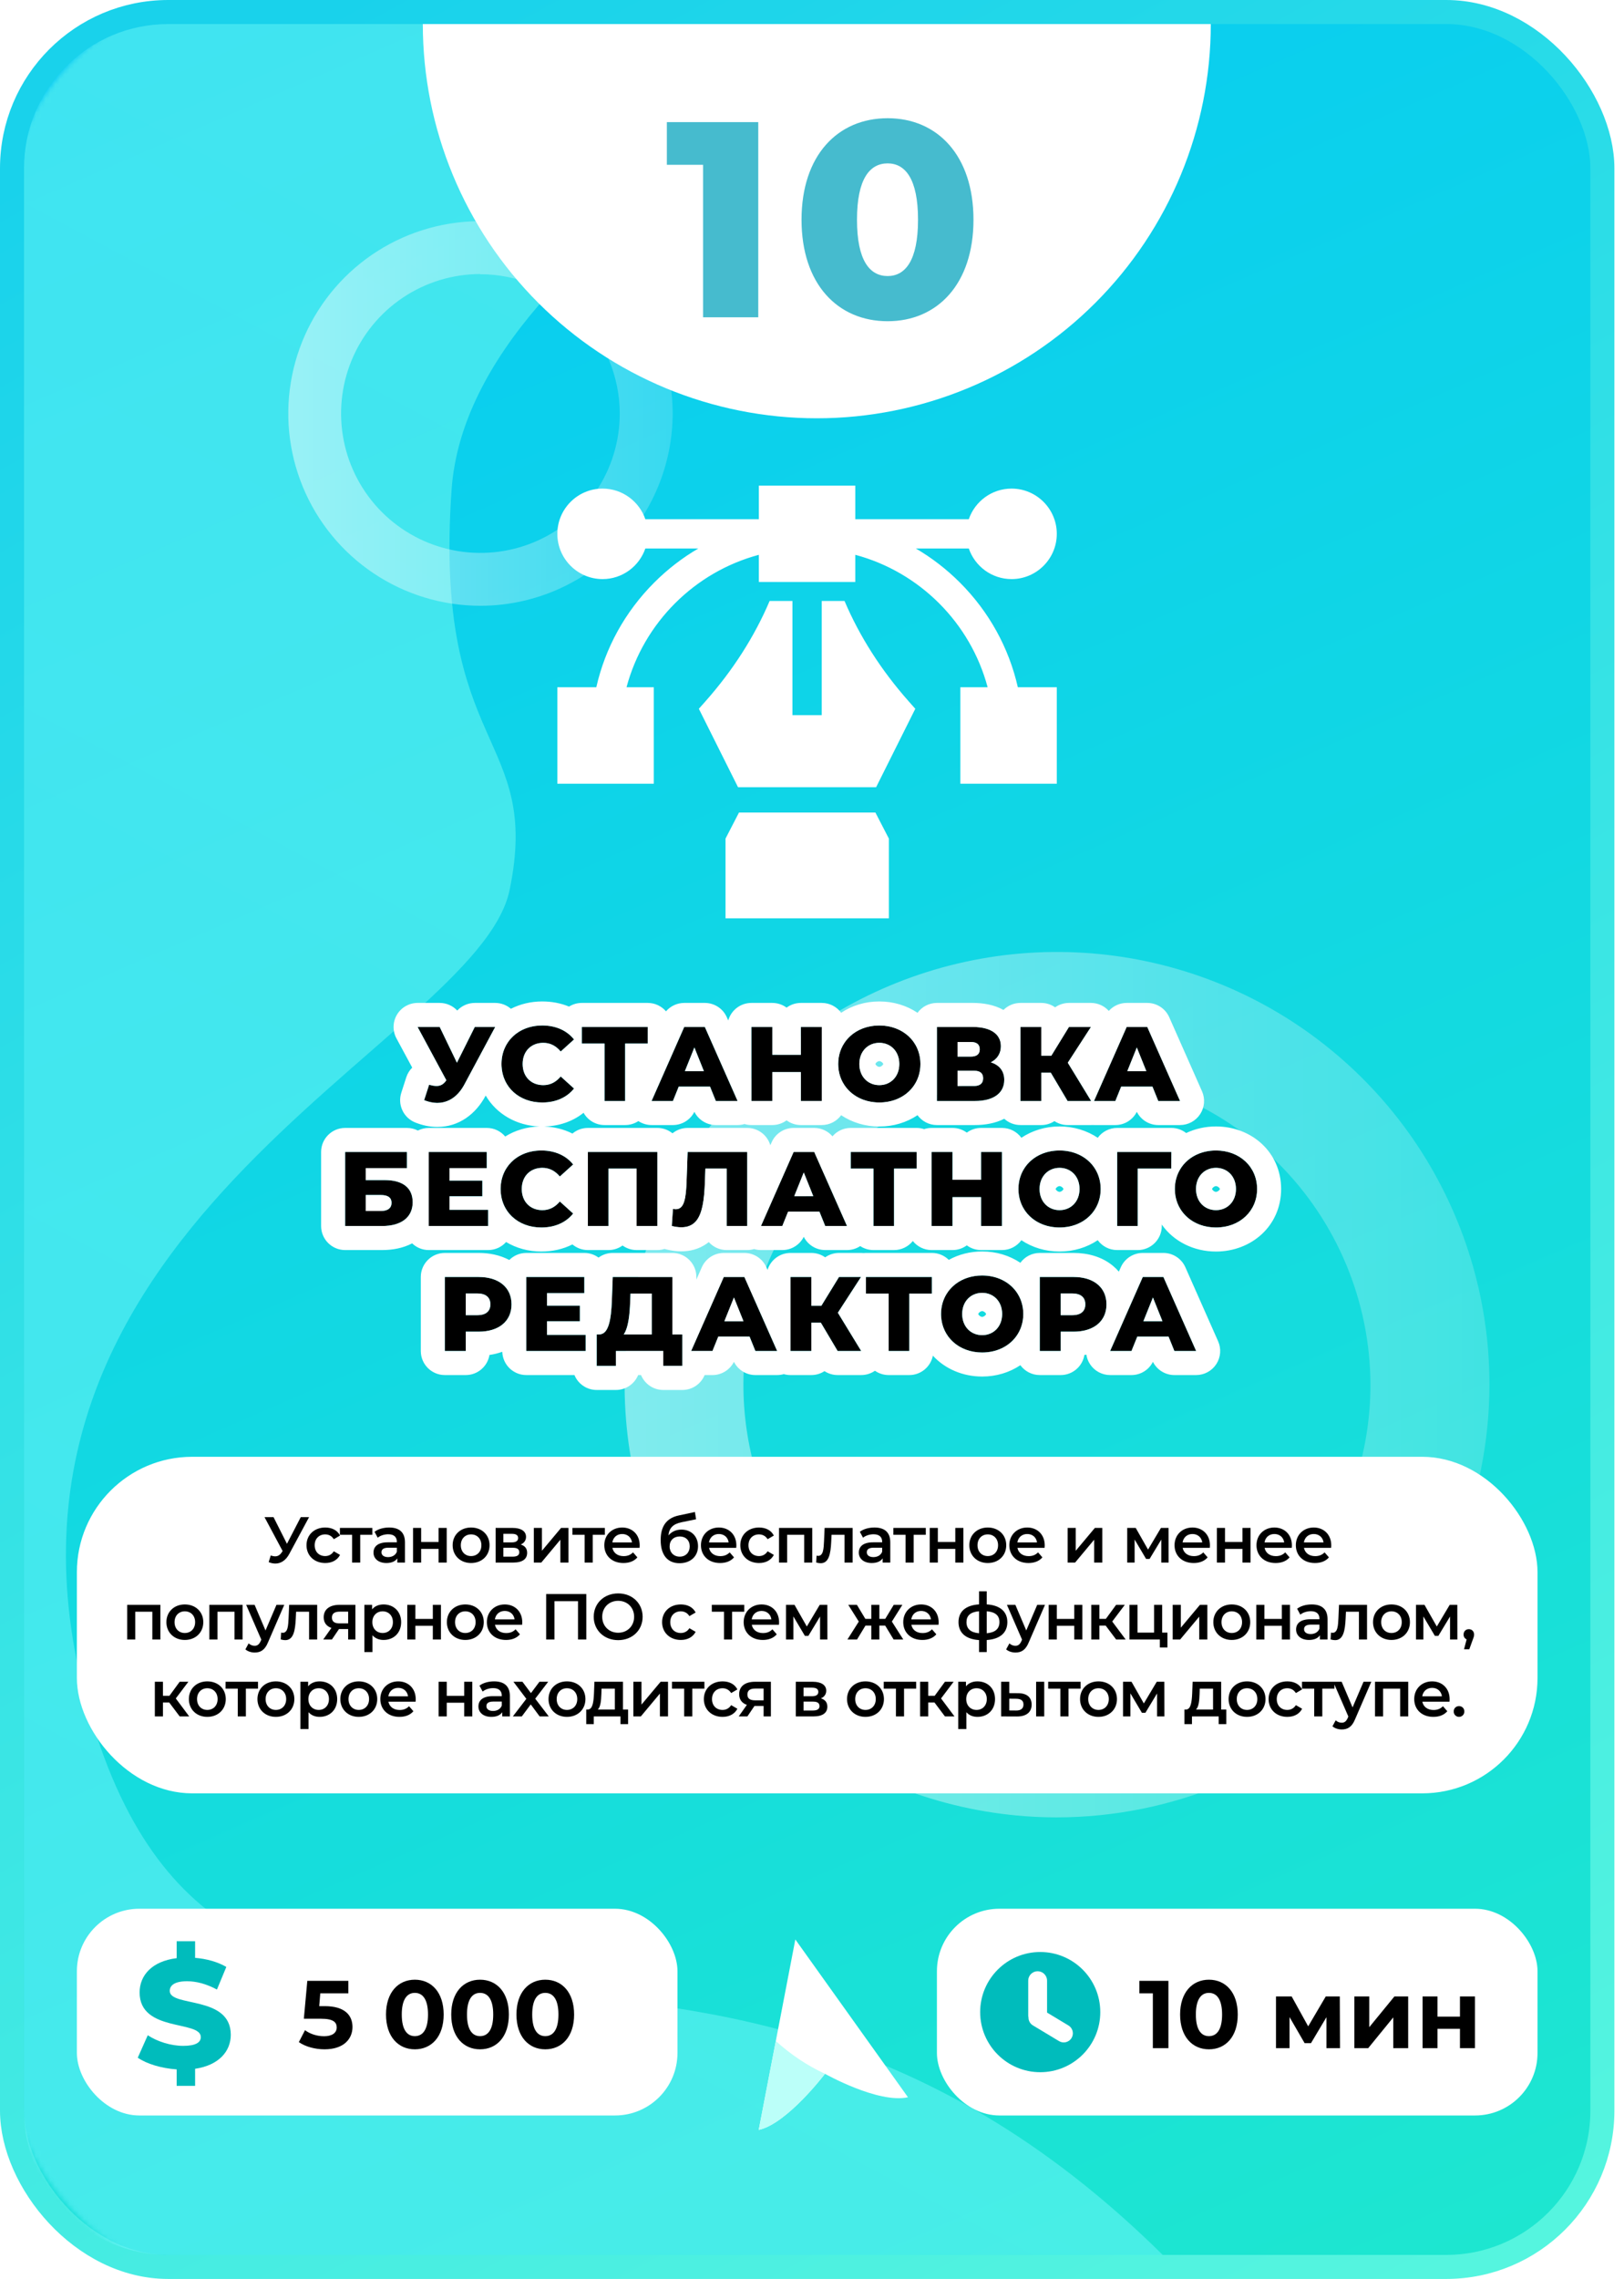 <svg width="338" height="474" viewBox="0 0 338 474" fill="none" xmlns="http://www.w3.org/2000/svg">
<rect x="2.5" y="2.5" width="331" height="469" rx="32.5" fill="url(#paint0_linear)" stroke="url(#paint1_linear)" stroke-width="5"/>
<mask id="mask0" mask-type="alpha" maskUnits="userSpaceOnUse" x="2" y="0" width="336" height="474">
<rect x="4.5" y="2.5" width="331" height="469" rx="41.5" fill="url(#paint2_linear)" stroke="url(#paint3_linear)" stroke-width="5"/>
</mask>
<g mask="url(#mask0)">
<path d="M198.89 5.009C198.89 5.009 97.821 47.095 93.989 101.845C90.157 156.595 112.775 152.615 106.069 185.086C99.363 217.557 -10.912 255.616 18.786 356.766C48.484 457.916 142.368 370.584 242 469H35C18.431 469 5 455.569 5 439V35.001C5 18.432 18.432 5.001 35.001 5.001L198.89 5.009Z" fill="url(#paint4_linear)" fill-opacity="0.5"/>
</g>
<path opacity="0.46" d="M219.887 378C202.092 377.978 184.702 372.68 169.917 362.777C155.131 352.875 143.613 338.811 136.819 322.363C130.024 305.916 128.258 287.824 131.743 270.373C135.229 252.922 143.809 236.896 156.4 224.321C168.992 211.745 185.028 203.185 202.483 199.721C219.939 196.258 238.029 198.046 254.468 204.862C270.906 211.677 284.956 223.212 294.84 238.01C304.724 252.808 310 270.204 310 288C309.958 311.876 300.447 334.761 283.553 351.633C266.66 368.506 243.763 377.988 219.887 378ZM219.887 222.747C206.985 222.764 194.378 226.607 183.659 233.788C172.94 240.969 164.59 251.166 159.665 263.091C154.74 275.016 153.461 288.134 155.989 300.786C158.517 313.438 164.739 325.056 173.868 334.173C182.998 343.29 194.625 349.496 207.28 352.006C219.936 354.517 233.051 353.219 244.97 348.278C256.888 343.336 267.074 334.972 274.24 324.243C281.406 313.515 285.231 300.902 285.231 288C285.177 270.703 278.27 254.132 266.022 241.918C253.774 229.704 237.184 222.843 219.887 222.837V222.747Z" fill="url(#paint5_linear)"/>
<path opacity="0.46" d="M99.95 126C92.041 125.99 84.312 123.636 77.741 119.234C71.169 114.833 66.05 108.583 63.031 101.273C60.011 93.963 59.226 85.922 60.775 78.166C62.324 70.41 66.137 63.287 71.734 57.698C77.33 52.109 84.457 48.304 92.215 46.765C99.973 45.226 108.013 46.021 115.319 49.05C122.625 52.079 128.869 57.206 133.262 63.782C137.655 70.359 140 78.091 140 86C139.981 96.612 135.754 106.783 128.246 114.281C120.738 121.78 110.561 125.995 99.95 126ZM99.95 56.998C94.216 57.006 88.612 58.714 83.848 61.906C79.084 65.097 75.374 69.629 73.185 74.929C70.996 80.229 70.427 86.059 71.551 91.683C72.674 97.306 75.439 102.469 79.497 106.521C83.555 110.573 88.722 113.331 94.347 114.447C99.972 115.563 105.801 114.986 111.098 112.79C116.395 110.594 120.922 106.877 124.107 102.108C127.292 97.34 128.991 91.734 128.991 86C128.968 78.312 125.898 70.948 120.454 65.519C115.011 60.091 107.637 57.041 99.95 57.039V56.998Z" fill="url(#paint6_linear)"/>
<path d="M98.817 213.6L95.099 221.036L91.513 213.6H86.915L92.898 224.688C92.326 225.524 91.71 225.876 90.853 225.876C90.391 225.876 89.906 225.788 89.312 225.612L88.278 228.824C89.225 229.198 90.126 229.396 91.007 229.396C93.317 229.396 95.319 228.076 96.683 225.502L103.063 213.6H98.817Z" fill="black"/>
<path d="M112.847 229.308C115.685 229.308 117.973 228.274 119.469 226.404L116.697 223.896C115.729 225.062 114.541 225.7 113.067 225.7C110.537 225.7 108.777 223.94 108.777 221.3C108.777 218.66 110.537 216.9 113.067 216.9C114.541 216.9 115.729 217.538 116.697 218.704L119.469 216.196C117.973 214.326 115.685 213.292 112.847 213.292C107.963 213.292 104.377 216.614 104.377 221.3C104.377 225.986 107.963 229.308 112.847 229.308Z" fill="black"/>
<path d="M134.816 213.6H121.088V217.054H125.818V229H130.108V217.054H134.816V213.6Z" fill="black"/>
<path d="M148.986 229H153.518L146.698 213.6H142.408L135.61 229H140.054L141.264 226.008H147.776L148.986 229ZM142.54 222.796L144.521 217.868L146.5 222.796H142.54Z" fill="black"/>
<path d="M166.679 213.6V219.386H160.739V213.6H156.383V229H160.739V222.994H166.679V229H171.035V213.6H166.679Z" fill="black"/>
<path d="M183.012 229.308C187.94 229.308 191.57 225.92 191.57 221.3C191.57 216.68 187.94 213.292 183.012 213.292C178.084 213.292 174.454 216.68 174.454 221.3C174.454 225.92 178.084 229.308 183.012 229.308ZM183.012 225.7C180.68 225.7 178.854 223.962 178.854 221.3C178.854 218.638 180.68 216.9 183.012 216.9C185.344 216.9 187.17 218.638 187.17 221.3C187.17 223.962 185.344 225.7 183.012 225.7Z" fill="black"/>
<path d="M206.219 220.948C207.539 220.288 208.309 219.122 208.309 217.604C208.309 215.052 206.153 213.6 202.479 213.6H194.999V229H202.897C206.857 229 209.013 227.306 209.013 224.6C209.013 222.752 208.001 221.52 206.219 220.948ZM199.289 216.724H202.061C203.293 216.724 203.909 217.252 203.909 218.242C203.909 219.254 203.293 219.76 202.061 219.76H199.289V216.724ZM202.721 225.876H199.289V222.708H202.721C203.975 222.708 204.613 223.214 204.613 224.27C204.613 225.326 203.975 225.876 202.721 225.876Z" fill="black"/>
<path d="M222.194 229H227.1L222.238 221.036L227.056 213.6H222.48L218.806 219.584H216.716V213.6H212.382V229H216.716V223.104H218.696L222.194 229Z" fill="black"/>
<path d="M241.069 229H245.601L238.781 213.6H234.491L227.693 229H232.137L233.347 226.008H239.859L241.069 229ZM234.623 222.796L236.603 217.868L238.583 222.796H234.623Z" fill="black"/>
<path d="M71.832 255H79.531C83.535 255 85.889 253.174 85.889 250.05C85.889 247.08 83.844 245.452 80.103 245.452H76.121V242.966H84.701V239.6H71.832V255ZM76.121 251.876V248.554H79.246C80.742 248.554 81.49 249.082 81.49 250.182C81.49 251.282 80.698 251.876 79.246 251.876H76.121Z" fill="black"/>
<path d="M93.55 251.634V248.818H100.392V245.562H93.55V242.966H101.316V239.6H89.238V255H101.602V251.634H93.55Z" fill="black"/>
<path d="M112.664 255.308C115.502 255.308 117.79 254.274 119.286 252.404L116.514 249.896C115.546 251.062 114.358 251.7 112.884 251.7C110.354 251.7 108.594 249.94 108.594 247.3C108.594 244.66 110.354 242.9 112.884 242.9C114.358 242.9 115.546 243.538 116.514 244.704L119.286 242.196C117.79 240.326 115.502 239.292 112.664 239.292C107.78 239.292 104.194 242.614 104.194 247.3C104.194 251.986 107.78 255.308 112.664 255.308Z" fill="black"/>
<path d="M122.354 239.6V255H126.644V243.054H132.496V255H136.808V239.6H122.354Z" fill="black"/>
<path d="M143.115 239.6L142.895 245.738C142.763 249.214 142.433 251.502 140.651 251.502C140.453 251.502 140.255 251.48 140.057 251.436L139.815 255C140.541 255.176 141.201 255.264 141.795 255.264C145.711 255.264 146.525 251.568 146.723 245.562L146.811 243.054H151.233V255H155.523V239.6H143.115Z" fill="black"/>
<path d="M171.753 255H176.285L169.465 239.6H165.175L158.377 255H162.821L164.031 252.008H170.543L171.753 255ZM165.307 248.796L167.287 243.868L169.267 248.796H165.307Z" fill="black"/>
<path d="M190.785 239.6H177.057V243.054H181.787V255H186.077V243.054H190.785V239.6Z" fill="black"/>
<path d="M204.189 239.6V245.386H198.249V239.6H193.893V255H198.249V248.994H204.189V255H208.545V239.6H204.189Z" fill="black"/>
<path d="M220.522 255.308C225.45 255.308 229.08 251.92 229.08 247.3C229.08 242.68 225.45 239.292 220.522 239.292C215.594 239.292 211.964 242.68 211.964 247.3C211.964 251.92 215.594 255.308 220.522 255.308ZM220.522 251.7C218.19 251.7 216.364 249.962 216.364 247.3C216.364 244.638 218.19 242.9 220.522 242.9C222.854 242.9 224.68 244.638 224.68 247.3C224.68 249.962 222.854 251.7 220.522 251.7Z" fill="black"/>
<path d="M243.795 239.6H232.509V255H236.799V243.054H243.773L243.795 239.6Z" fill="black"/>
<path d="M253.079 255.308C258.007 255.308 261.637 251.92 261.637 247.3C261.637 242.68 258.007 239.292 253.079 239.292C248.151 239.292 244.521 242.68 244.521 247.3C244.521 251.92 248.151 255.308 253.079 255.308ZM253.079 251.7C250.747 251.7 248.921 249.962 248.921 247.3C248.921 244.638 250.747 242.9 253.079 242.9C255.411 242.9 257.237 244.638 257.237 247.3C257.237 249.962 255.411 251.7 253.079 251.7Z" fill="black"/>
<path d="M99.621 265.6H92.581V281H96.937V276.974H99.621C103.823 276.974 106.463 274.796 106.463 271.298C106.463 267.778 103.823 265.6 99.621 265.6ZM99.357 273.542H96.937V269.032H99.357C101.161 269.032 102.063 269.868 102.063 271.298C102.063 272.706 101.161 273.542 99.357 273.542Z" fill="black"/>
<path d="M113.849 277.634V274.818H120.691V271.562H113.849V268.966H121.615V265.6H109.537V281H121.901V277.634H113.849Z" fill="black"/>
<path d="M139.936 277.546V265.6H127.528L127.352 270.352C127.198 274.466 126.692 277.502 124.734 277.546H124.184V284.102H128.188V281H138.044V284.102H142.026V277.546H139.936ZM131.158 270.726L131.224 269.054H135.646V277.546H129.816C130.718 276.248 131.048 273.74 131.158 270.726Z" fill="black"/>
<path d="M157.217 281H161.749L154.929 265.6H150.639L143.841 281H148.285L149.495 278.008H156.007L157.217 281ZM150.771 274.796L152.751 269.868L154.731 274.796H150.771Z" fill="black"/>
<path d="M174.338 281H179.244L174.382 273.036L179.2 265.6H174.624L170.95 271.584H168.86V265.6H164.526V281H168.86V275.104H170.84L174.338 281Z" fill="black"/>
<path d="M193.956 265.6H180.228V269.054H184.958V281H189.248V269.054H193.956V265.6Z" fill="black"/>
<path d="M204.417 281.308C209.345 281.308 212.975 277.92 212.975 273.3C212.975 268.68 209.345 265.292 204.417 265.292C199.489 265.292 195.859 268.68 195.859 273.3C195.859 277.92 199.489 281.308 204.417 281.308ZM204.417 277.7C202.085 277.7 200.259 275.962 200.259 273.3C200.259 270.638 202.085 268.9 204.417 268.9C206.749 268.9 208.575 270.638 208.575 273.3C208.575 275.962 206.749 277.7 204.417 277.7Z" fill="black"/>
<path d="M223.444 265.6H216.404V281H220.76V276.974H223.444C227.646 276.974 230.286 274.796 230.286 271.298C230.286 267.778 227.646 265.6 223.444 265.6ZM223.18 273.542H220.76V269.032H223.18C224.984 269.032 225.886 269.868 225.886 271.298C225.886 272.706 224.984 273.542 223.18 273.542Z" fill="black"/>
<path d="M244.422 281H248.954L242.134 265.6H237.844L231.046 281H235.49L236.7 278.008H243.212L244.422 281ZM237.976 274.796L239.956 269.868L241.936 274.796H237.976Z" fill="black"/>
<path fill-rule="evenodd" clip-rule="evenodd" d="M95.165 210.185C96.096 209.189 97.412 208.6 98.817 208.6H103.063C104.281 208.6 105.437 209.044 106.333 209.818C108.272 208.831 110.497 208.292 112.847 208.292C114.809 208.292 116.705 208.644 118.433 209.362C119.202 208.879 120.112 208.6 121.088 208.6H134.816C136.335 208.6 137.695 209.277 138.612 210.346C139.547 209.256 140.925 208.6 142.408 208.6H146.698C148.677 208.6 150.469 209.766 151.27 211.575L151.568 212.248C152.158 210.143 154.09 208.6 156.383 208.6H160.739C161.851 208.6 162.879 208.963 163.709 209.577C164.54 208.963 165.567 208.6 166.679 208.6H171.035C172.692 208.6 174.16 209.406 175.07 210.646C177.317 209.139 180.071 208.292 183.012 208.292C185.957 208.292 188.713 209.141 190.961 210.651C191.871 209.408 193.341 208.6 194.999 208.6H202.479C204.598 208.6 206.872 208.958 208.852 210.059C209.756 209.158 211.004 208.6 212.382 208.6H216.716C217.79 208.6 218.784 208.938 219.599 209.514C220.429 208.928 221.432 208.6 222.48 208.6H227.056C228.492 208.6 229.837 209.215 230.773 210.256C231.706 209.22 233.049 208.6 234.491 208.6H238.781C240.759 208.6 242.551 209.766 243.352 211.575L250.172 226.975C250.857 228.522 250.714 230.31 249.791 231.727C248.869 233.145 247.292 234 245.601 234H241.069C239.169 234 237.446 232.925 236.603 231.248C235.759 232.925 234.036 234 232.137 234H227.693C227.593 234 227.495 233.997 227.397 233.991C227.298 233.997 227.2 234 227.1 234H222.194C221.205 234 220.257 233.708 219.456 233.183C218.669 233.7 217.728 234 216.716 234H212.382C211.085 234 209.902 233.506 209.014 232.695C207.117 233.654 204.971 234 202.897 234H194.999C193.341 234 191.871 233.192 190.961 231.949C188.713 233.459 185.957 234.308 183.012 234.308C180.071 234.308 177.317 233.461 175.07 231.953C174.16 233.194 172.692 234 171.035 234H166.679C165.567 234 164.54 233.637 163.709 233.023C162.879 233.637 161.851 234 160.739 234H156.383C155.885 234 155.403 233.927 154.949 233.791C154.49 233.928 154.009 234 153.518 234H148.986C147.087 234 145.364 232.925 144.52 231.248C143.677 232.925 141.954 234 140.054 234H135.61C134.618 234 133.664 233.705 132.86 233.175C132.07 233.697 131.125 234 130.108 234H125.818C123.946 234 122.315 232.972 121.458 231.449C119.16 233.294 116.297 234.226 113.258 234.303C115.348 234.379 117.35 234.863 119.138 235.772C120.007 235.041 121.129 234.6 122.354 234.6H136.808C138.004 234.6 139.101 235.02 139.962 235.72C140.823 235.019 141.922 234.6 143.115 234.6H155.523C157.8 234.6 159.722 236.122 160.326 238.205L160.601 237.581C161.401 235.769 163.195 234.6 165.175 234.6H169.465C170.948 234.6 172.326 235.255 173.261 236.345C174.178 235.277 175.539 234.6 177.057 234.6H190.785C191.327 234.6 191.85 234.686 192.339 234.846C192.828 234.686 193.35 234.6 193.893 234.6H198.249C199.361 234.6 200.388 234.963 201.219 235.577C202.049 234.963 203.077 234.6 204.189 234.6H208.545C210.201 234.6 211.67 235.406 212.58 236.646C214.827 235.139 217.581 234.292 220.522 234.292C223.466 234.292 226.222 235.141 228.471 236.651C229.38 235.408 230.85 234.6 232.509 234.6H243.795C244.917 234.6 246 234.977 246.874 235.661C248.744 234.775 250.858 234.292 253.079 234.292C260.447 234.292 266.637 239.607 266.637 247.3C266.637 254.993 260.447 260.308 253.079 260.308C248.431 260.308 244.251 258.192 241.799 254.698V255C241.799 257.761 239.56 260 236.799 260H232.509C230.85 260 229.38 259.192 228.471 257.949C226.222 259.459 223.466 260.308 220.522 260.308C217.581 260.308 214.827 259.461 212.58 257.953C211.67 259.194 210.201 260 208.545 260H204.189C203.077 260 202.049 259.637 201.219 259.023C200.388 259.637 199.361 260 198.249 260H193.893C192.311 260 190.901 259.266 189.985 258.119C189.069 259.266 187.659 260 186.077 260H181.787C180.77 260 179.825 259.697 179.036 259.176C178.231 259.706 177.278 260 176.285 260H171.753C169.854 260 168.131 258.925 167.287 257.248C166.444 258.925 164.721 260 162.821 260H158.377C157.889 260 157.409 259.929 156.953 259.793C156.5 259.928 156.02 260 155.523 260H151.233C149.758 260 148.431 259.361 147.516 258.344C147.368 258.463 147.214 258.579 147.054 258.691C145.428 259.827 143.591 260.264 141.795 260.264C140.718 260.264 139.655 260.106 138.637 259.859C138.528 259.833 138.42 259.803 138.314 259.769C137.839 259.919 137.333 260 136.808 260H132.496C131.404 260 130.393 259.65 129.57 259.055C128.748 259.65 127.737 260 126.644 260H122.354C121.129 260 120.007 259.559 119.138 258.828C117.181 259.823 114.968 260.308 112.664 260.308C109.977 260.308 107.453 259.603 105.333 258.329C104.417 259.355 103.085 260 101.602 260H89.238C87.895 260 86.676 259.471 85.778 258.609C83.838 259.626 81.644 260 79.531 260H71.832C69.07 260 66.832 257.761 66.832 255V239.6C66.832 236.839 69.07 234.6 71.832 234.6H84.701C85.518 234.6 86.289 234.796 86.97 235.143C87.651 234.796 88.422 234.6 89.238 234.6H101.316C102.853 234.6 104.229 235.294 105.146 236.385C107.201 235.104 109.651 234.365 112.269 234.297C107.505 234.117 103.321 231.71 101.089 227.864C99.066 231.669 95.566 234.396 91.007 234.396C89.364 234.396 87.833 234.025 86.44 233.474C83.99 232.505 82.712 229.8 83.519 227.292L84.553 224.08C84.808 223.288 85.242 222.603 85.796 222.056L82.514 215.975C81.678 214.425 81.719 212.55 82.621 211.038C83.523 209.526 85.154 208.6 86.915 208.6H91.513C92.919 208.6 94.234 209.19 95.165 210.185ZM89.525 225.672C89.455 225.654 89.385 225.633 89.312 225.612L88.278 228.824C88.303 228.834 88.328 228.843 88.352 228.853C88.723 228.996 89.087 229.112 89.445 229.2C89.923 229.316 90.391 229.382 90.853 229.394C90.904 229.395 90.955 229.396 91.007 229.396C91.903 229.396 92.753 229.197 93.538 228.803C94.419 228.361 95.217 227.673 95.904 226.745C96.112 226.464 96.311 226.161 96.498 225.836C96.561 225.727 96.622 225.616 96.683 225.502L103.063 213.6H98.817L95.099 221.036L91.513 213.6H86.915L92.898 224.688C92.745 224.913 92.588 225.103 92.424 225.26C92.015 225.652 91.562 225.843 91.007 225.872C90.956 225.875 90.905 225.876 90.853 225.876C90.803 225.876 90.753 225.875 90.703 225.873C90.342 225.858 89.963 225.792 89.525 225.672ZM125.818 229H130.108V217.054H134.816V213.6H121.088V217.054H125.818V229ZM104.386 221.713C104.591 226.18 108.108 229.308 112.847 229.308C112.921 229.308 112.994 229.307 113.067 229.306C113.741 229.293 114.382 229.221 114.988 229.093C116.525 228.767 117.834 228.08 118.863 227.074C119.077 226.865 119.279 226.641 119.469 226.404L116.697 223.896C116.648 223.955 116.599 224.012 116.549 224.068C116.477 224.149 116.403 224.228 116.328 224.303C115.431 225.21 114.359 225.7 113.067 225.7C112.993 225.7 112.92 225.698 112.847 225.695C110.436 225.596 108.777 223.863 108.777 221.3C108.777 218.737 110.436 217.004 112.847 216.904C112.92 216.901 112.993 216.9 113.067 216.9C114.306 216.9 115.343 217.351 116.217 218.187C116.254 218.223 116.292 218.259 116.328 218.297C116.403 218.372 116.477 218.451 116.549 218.532C116.599 218.588 116.648 218.645 116.697 218.704L119.469 216.196C119.279 215.959 119.077 215.735 118.863 215.526C118.089 214.769 117.156 214.193 116.088 213.815C115.736 213.691 115.369 213.588 114.988 213.507C114.382 213.379 113.741 213.307 113.067 213.294C112.994 213.293 112.921 213.292 112.847 213.292C110.986 213.292 109.313 213.775 107.955 214.631C107.517 214.908 107.112 215.223 106.744 215.573C105.259 216.988 104.377 218.976 104.377 221.3C104.377 221.439 104.38 221.577 104.386 221.713ZM153.518 229L146.698 213.6H142.408L135.61 229H140.054L141.264 226.008H147.776L148.986 229H153.518ZM146.5 222.796L144.521 217.868L142.54 222.796H146.5ZM101.316 239.6H89.238V255H101.602V251.634H93.55V248.818H100.392V245.562H93.55V242.966H101.316V239.6ZM122.354 255H126.644V243.054H132.496V255H136.808V239.6H122.354V255ZM151.233 255H155.523V239.6H143.115L142.895 245.738C142.799 248.269 142.598 250.17 141.808 251.017C141.804 251.021 141.8 251.026 141.795 251.03C141.547 251.291 141.241 251.449 140.862 251.491C140.798 251.498 140.732 251.502 140.663 251.502C140.659 251.502 140.655 251.502 140.651 251.502C140.453 251.502 140.255 251.48 140.057 251.436L139.815 255C140.104 255.07 140.383 255.126 140.651 255.168C141.057 255.232 141.438 255.264 141.795 255.264C141.797 255.264 141.799 255.264 141.801 255.264C142.111 255.264 142.402 255.24 142.675 255.194C143.618 255.035 144.342 254.605 144.899 253.935C145.538 253.166 145.957 252.08 146.233 250.72C146.509 249.365 146.643 247.739 146.712 245.883C146.712 245.88 146.712 245.878 146.712 245.875C146.716 245.771 146.72 245.667 146.723 245.562L146.811 243.054H151.233V255ZM106.316 241.818C105.979 242.17 105.677 242.554 105.413 242.966C105.27 243.19 105.139 243.423 105.019 243.663C104.727 244.251 104.507 244.887 104.368 245.562C104.27 246.04 104.212 246.538 104.198 247.053C104.196 247.135 104.194 247.217 104.194 247.3C104.194 247.319 104.194 247.338 104.195 247.358C104.198 247.861 104.242 248.349 104.326 248.818C104.453 249.536 104.671 250.211 104.969 250.834C105.102 251.111 105.25 251.378 105.413 251.634C105.749 252.16 106.148 252.639 106.602 253.065C108.109 254.479 110.225 255.308 112.664 255.308C112.738 255.308 112.811 255.307 112.884 255.306C113.558 255.293 114.199 255.221 114.806 255.093C115.744 254.894 116.597 254.56 117.354 254.101C117.837 253.809 118.28 253.466 118.68 253.074C118.894 252.865 119.097 252.641 119.286 252.404L116.514 249.896C116.466 249.955 116.416 250.012 116.367 250.068C116.294 250.149 116.221 250.228 116.146 250.303C115.249 251.21 114.176 251.7 112.884 251.7C112.81 251.7 112.737 251.698 112.664 251.695C110.253 251.596 108.594 249.863 108.594 247.3C108.594 244.737 110.253 243.004 112.664 242.904C112.737 242.901 112.81 242.9 112.884 242.9C114.176 242.9 115.249 243.39 116.146 244.297C116.221 244.372 116.294 244.451 116.367 244.532C116.416 244.588 116.466 244.645 116.514 244.704L119.286 242.196C119.097 241.959 118.894 241.735 118.68 241.526C118.28 241.134 117.837 240.791 117.354 240.499C116.597 240.04 115.744 239.706 114.806 239.507C114.199 239.379 113.558 239.307 112.884 239.294C112.811 239.293 112.738 239.292 112.664 239.292C110.066 239.292 107.835 240.232 106.316 241.818ZM84.701 242.966V239.6H71.832V255H79.531C81.55 255 83.148 254.536 84.238 253.676C85.28 252.854 85.856 251.669 85.888 250.182C85.889 250.138 85.889 250.094 85.889 250.05C85.889 249.234 85.735 248.52 85.434 247.913C85.246 247.534 85.001 247.198 84.701 246.904C84.559 246.765 84.405 246.635 84.238 246.516C83.264 245.817 81.874 245.452 80.103 245.452H76.121V242.966H84.701ZM76.121 248.554V251.876H79.246C79.344 251.876 79.439 251.873 79.531 251.868C80.259 251.825 80.796 251.614 81.121 251.249C81.364 250.977 81.49 250.62 81.49 250.182C81.49 250.137 81.488 250.093 81.486 250.05C81.463 249.666 81.342 249.359 81.121 249.124C80.891 248.879 80.551 248.714 80.103 248.627C79.852 248.578 79.566 248.554 79.246 248.554H76.121ZM181.787 255H186.077V243.054H190.785V239.6H177.057V243.054H181.787V255ZM193.893 255H198.249V248.994H204.189V255H208.545V239.6H204.189V245.386H198.249V239.6H193.893V255ZM158.377 255L165.175 239.6H169.465L176.285 255H171.753L170.543 252.008H164.031L162.821 255H158.377ZM165.307 248.796H169.267L167.287 243.868L165.307 248.796ZM213.545 252.099C215.062 254.082 217.557 255.308 220.522 255.308C223.493 255.308 225.992 254.076 227.509 252.086C228.508 250.775 229.08 249.134 229.08 247.3C229.08 245.466 228.508 243.825 227.509 242.514C225.992 240.524 223.493 239.292 220.522 239.292C217.557 239.292 215.062 240.518 213.545 242.501C212.54 243.814 211.964 245.459 211.964 247.3C211.964 249.141 212.54 250.786 213.545 252.099ZM232.509 255H236.799V243.054H243.773L243.795 239.6H232.509V255ZM244.549 247.994C244.893 252.255 248.402 255.308 253.079 255.308C258.007 255.308 261.637 251.92 261.637 247.3C261.637 242.68 258.007 239.292 253.079 239.292C251.488 239.292 250.033 239.645 248.791 240.279C247.506 240.934 246.45 241.89 245.709 243.066C244.949 244.274 244.521 245.715 244.521 247.3C244.521 247.535 244.531 247.766 244.549 247.994ZM160.739 229V222.994H166.679V229H171.035V213.6H166.679V219.386H160.739V213.6H156.383V229H160.739ZM176.035 226.099C177.553 228.082 180.048 229.308 183.012 229.308C185.984 229.308 188.483 228.076 189.999 226.086C190.998 224.775 191.57 223.134 191.57 221.3C191.57 219.466 190.998 217.825 189.999 216.514C188.483 214.524 185.984 213.292 183.012 213.292C180.048 213.292 177.553 214.518 176.035 216.501C175.03 217.814 174.454 219.459 174.454 221.3C174.454 223.141 175.03 224.786 176.035 226.099ZM194.999 229H202.897C204.841 229 206.35 228.592 207.382 227.857C208.312 227.195 208.856 226.268 208.984 225.135C209.003 224.961 209.013 224.783 209.013 224.6C209.013 224.488 209.01 224.378 209.002 224.27C208.933 223.262 208.541 222.454 207.871 221.854C207.722 221.72 207.559 221.597 207.382 221.484C207.043 221.266 206.654 221.088 206.219 220.948C206.676 220.72 207.067 220.431 207.382 220.088C207.517 219.942 207.638 219.785 207.745 219.62C208.007 219.214 208.182 218.753 208.261 218.242C208.293 218.037 208.309 217.824 208.309 217.604C208.309 217.133 208.236 216.699 208.093 216.304C207.937 215.875 207.698 215.493 207.382 215.161C206.419 214.147 204.735 213.6 202.479 213.6H194.999V229ZM199.289 225.876H202.721C202.781 225.876 202.84 225.875 202.897 225.872C203.425 225.849 203.833 225.719 204.118 225.485C204.181 225.434 204.238 225.377 204.289 225.315C204.291 225.313 204.293 225.31 204.295 225.308C204.45 225.118 204.548 224.882 204.59 224.6C204.602 224.523 204.609 224.442 204.612 224.358C204.613 224.329 204.613 224.3 204.613 224.27C204.613 223.834 204.505 223.493 204.289 223.241C203.982 222.883 203.458 222.708 202.721 222.708H199.289V225.876ZM202.061 219.76C202.306 219.76 202.526 219.74 202.721 219.7C203.332 219.576 203.707 219.259 203.847 218.749C203.851 218.733 203.855 218.718 203.859 218.702C203.893 218.562 203.909 218.409 203.909 218.242C203.909 218.075 203.892 217.921 203.857 217.78C203.841 217.719 203.823 217.66 203.801 217.604C203.722 217.403 203.601 217.236 203.437 217.103C203.368 217.048 203.293 216.998 203.21 216.955C203.009 216.85 202.766 216.78 202.479 216.747C202.349 216.732 202.21 216.724 202.061 216.724H199.289V219.76H202.061ZM212.382 229H216.716V223.104H218.696L222.194 229H227.1L222.238 221.036L227.056 213.6H222.48L218.806 219.584H216.716V213.6H212.382V229ZM227.693 229H232.137L233.347 226.008H239.859L241.069 229H245.601L238.781 213.6H234.491L227.693 229ZM234.623 222.796H238.583L236.603 217.868L234.623 222.796ZM183.639 221.008C183.395 220.758 183.12 220.7 183.012 220.7C182.904 220.7 182.629 220.758 182.386 221.008C182.28 221.116 182.219 221.224 182.188 221.3C182.219 221.376 182.28 221.484 182.386 221.592C182.629 221.842 182.904 221.9 183.012 221.9C183.12 221.9 183.395 221.842 183.639 221.592C183.745 221.484 183.806 221.376 183.837 221.3C183.806 221.224 183.745 221.116 183.639 221.008ZM221.148 247.008C220.905 246.758 220.63 246.7 220.522 246.7C220.414 246.7 220.139 246.758 219.895 247.008C219.789 247.116 219.728 247.224 219.697 247.3C219.728 247.376 219.789 247.484 219.895 247.592C220.139 247.842 220.414 247.9 220.522 247.9C220.63 247.9 220.905 247.842 221.148 247.592C221.254 247.484 221.315 247.376 221.346 247.3C221.315 247.224 221.254 247.116 221.148 247.008ZM253.706 247.008C253.462 246.758 253.187 246.7 253.079 246.7C252.971 246.7 252.696 246.758 252.453 247.008C252.347 247.116 252.286 247.224 252.255 247.3C252.286 247.376 252.347 247.484 252.453 247.592C252.696 247.842 252.971 247.9 253.079 247.9C253.187 247.9 253.462 247.842 253.706 247.592C253.812 247.484 253.873 247.376 253.904 247.3C253.873 247.224 253.812 247.116 253.706 247.008ZM87.581 265.6C87.581 262.839 89.82 260.6 92.581 260.6H99.621C101.82 260.6 104.042 261.029 105.997 262.068C106.903 261.161 108.154 260.6 109.537 260.6H121.615C122.721 260.6 123.743 260.959 124.572 261.568C125.401 260.959 126.424 260.6 127.528 260.6H139.936C142.698 260.6 144.936 262.839 144.936 265.6V266.138L146.065 263.581C146.865 261.769 148.659 260.6 150.639 260.6H154.929C156.907 260.6 158.7 261.766 159.501 263.575L159.746 264.129C160.374 262.085 162.277 260.6 164.526 260.6H168.86C169.933 260.6 170.928 260.938 171.742 261.514C172.573 260.928 173.576 260.6 174.624 260.6H179.2C179.372 260.6 179.543 260.609 179.712 260.626C179.882 260.609 180.054 260.6 180.228 260.6H193.956C195.325 260.6 196.565 261.15 197.468 262.041C199.513 260.914 201.896 260.292 204.417 260.292C207.361 260.292 210.118 261.141 212.366 262.651C213.276 261.408 214.746 260.6 216.404 260.6H223.444C226.359 260.6 229.315 261.355 231.636 263.283C232.088 263.658 232.498 264.064 232.866 264.495L233.27 263.581C234.07 261.769 235.864 260.6 237.844 260.6H242.134C244.113 260.6 245.905 261.766 246.706 263.575L253.526 278.975C254.211 280.522 254.067 282.31 253.145 283.727C252.222 285.145 250.646 286 248.954 286H244.422C242.522 286 240.8 284.925 239.956 283.248C239.113 284.925 237.39 286 235.49 286H231.046C229.356 286 227.78 285.146 226.857 283.73C226.461 283.123 226.209 282.447 226.103 281.752C225.967 281.775 225.831 281.797 225.694 281.817C225.304 284.19 223.244 286 220.76 286H216.404C214.746 286 213.276 285.192 212.366 283.949C210.118 285.459 207.361 286.308 204.417 286.308C200.361 286.308 196.661 284.697 194.155 281.964C193.706 284.264 191.679 286 189.248 286H184.958C183.896 286 182.911 285.669 182.101 285.104C181.276 285.677 180.283 286 179.244 286H174.338C173.349 286 172.4 285.708 171.599 285.183C170.813 285.7 169.871 286 168.86 286H164.526C164.043 286 163.577 285.932 163.135 285.804C162.69 285.933 162.224 286 161.749 286H157.217C155.317 286 153.595 284.925 152.751 283.248C151.908 284.925 150.185 286 148.285 286H146.654C145.906 287.82 144.116 289.102 142.026 289.102H138.044C135.955 289.102 134.165 287.82 133.417 286H132.815C132.068 287.82 130.278 289.102 128.188 289.102H124.184C122.095 289.102 120.305 287.82 119.557 286H109.537C106.827 286 104.621 283.844 104.539 281.155C103.677 281.469 102.781 281.686 101.871 281.817C101.481 284.19 99.421 286 96.937 286H92.581C89.82 286 87.581 283.761 87.581 281V265.6ZM92.581 265.6V281H96.937V276.974H99.621C101.675 276.974 103.355 276.454 104.537 275.514C105.773 274.53 106.463 273.087 106.463 271.298C106.463 269.498 105.773 268.049 104.537 267.063C103.355 266.12 101.675 265.6 99.621 265.6H92.581ZM96.937 269.032V273.542H99.357C99.447 273.542 99.535 273.54 99.621 273.536C100.879 273.475 101.651 272.97 101.937 272.127C102.021 271.879 102.063 271.602 102.063 271.298C102.063 270.989 102.021 270.709 101.937 270.458C101.651 269.604 100.879 269.099 99.621 269.038C99.535 269.034 99.447 269.032 99.357 269.032H96.937ZM109.537 281H121.901V277.634H113.849V274.818H120.691V271.562H113.849V268.966H121.615V265.6H109.537V281ZM124.184 277.546V284.102H128.188V281H138.044V284.102H142.026V277.546H139.936V265.6H127.528L127.352 270.352C127.35 270.427 127.347 270.501 127.344 270.575C127.343 270.579 127.343 270.583 127.343 270.587C127.264 272.51 127.101 274.184 126.74 275.408C126.691 275.573 126.639 275.729 126.583 275.877C126.521 276.041 126.454 276.194 126.382 276.336C126.025 277.039 125.543 277.466 124.888 277.536C124.864 277.539 124.84 277.541 124.816 277.542C124.789 277.544 124.762 277.545 124.734 277.546H124.184ZM135.646 277.546V269.054H131.224L131.158 270.726C131.135 271.357 131.103 271.966 131.057 272.546C130.972 273.629 130.842 274.613 130.646 275.454C130.602 275.643 130.555 275.826 130.504 276C130.323 276.619 130.098 277.141 129.816 277.546H135.646ZM161.749 281L154.929 265.6H150.639L143.841 281H148.285L149.495 278.008H156.007L157.217 281H161.749ZM154.731 274.796L152.751 269.868L150.771 274.796H154.731ZM168.86 281V275.104H170.84L174.338 281H179.244L174.382 273.036L179.2 265.6H174.624L170.95 271.584H168.86V265.6H164.526V281H168.86ZM184.958 281H189.248V269.054H193.956V265.6H180.228V269.054H184.958V281ZM195.867 273.676C196.058 278.103 199.624 281.308 204.417 281.308C207.388 281.308 209.888 280.076 211.404 278.086C212.403 276.775 212.975 275.134 212.975 273.3C212.975 271.466 212.403 269.825 211.404 268.514C209.888 266.524 207.388 265.292 204.417 265.292C202.293 265.292 200.411 265.921 198.956 267.007C198.197 267.573 197.555 268.264 197.055 269.054C196.289 270.265 195.859 271.709 195.859 273.3C195.859 273.426 195.862 273.551 195.867 273.676ZM216.404 281H220.76V276.974H223.444C225.214 276.974 226.706 276.588 227.841 275.879C229.401 274.906 230.286 273.323 230.286 271.298C230.286 271.009 230.268 270.73 230.234 270.46C229.843 267.435 227.302 265.6 223.444 265.6H216.404V281ZM220.76 273.542H223.18C223.27 273.542 223.358 273.54 223.444 273.536C224.702 273.475 225.474 272.97 225.76 272.127C225.844 271.879 225.886 271.602 225.886 271.298C225.886 270.989 225.844 270.708 225.76 270.458C225.474 269.604 224.702 269.099 223.444 269.038C223.358 269.034 223.27 269.032 223.18 269.032H220.76V273.542ZM231.046 281H235.49L236.7 278.008H243.212L244.422 281H248.954L242.134 265.6H237.844L231.046 281ZM237.976 274.796H241.936L239.956 269.868L237.976 274.796ZM205.044 273.008C204.8 272.758 204.525 272.7 204.417 272.7C204.309 272.7 204.034 272.758 203.79 273.008C203.685 273.116 203.623 273.224 203.593 273.3C203.623 273.376 203.685 273.484 203.79 273.592C204.034 273.842 204.309 273.9 204.417 273.9C204.525 273.9 204.8 273.842 205.044 273.592C205.15 273.484 205.211 273.376 205.242 273.3C205.211 273.224 205.15 273.116 205.044 273.008ZM178.854 221.3C178.854 223.962 180.68 225.7 183.012 225.7C185.344 225.7 187.17 223.962 187.17 221.3C187.17 218.638 185.344 216.9 183.012 216.9C180.68 216.9 178.854 218.638 178.854 221.3ZM216.364 247.3C216.364 249.962 218.19 251.7 220.522 251.7C222.854 251.7 224.68 249.962 224.68 247.3C224.68 244.638 222.854 242.9 220.522 242.9C218.19 242.9 216.364 244.638 216.364 247.3ZM248.921 247.3C248.921 249.962 250.747 251.7 253.079 251.7C255.411 251.7 257.237 249.962 257.237 247.3C257.237 244.638 255.411 242.9 253.079 242.9C250.747 242.9 248.921 244.638 248.921 247.3ZM200.259 273.3C200.259 275.962 202.085 277.7 204.417 277.7C206.749 277.7 208.575 275.962 208.575 273.3C208.575 270.638 206.749 268.9 204.417 268.9C202.085 268.9 200.259 270.638 200.259 273.3Z" fill="white"/>
<rect x="16" y="303" width="304" height="70" rx="24" fill="white"/>
<rect x="16" y="397" width="125" height="43" rx="13" fill="white"/>
<rect x="195" y="397" width="125" height="43" rx="13" fill="white"/>
<path d="M62.599 315.55L59.724 321.098L56.929 315.55H55.053L58.819 322.597L58.671 322.826C58.279 323.447 57.82 323.704 57.267 323.704C56.983 323.704 56.686 323.636 56.349 323.528L55.917 324.905C56.389 325.108 56.862 325.203 57.307 325.203C58.455 325.203 59.494 324.555 60.223 323.177L64.327 315.55H62.599ZM67.694 325.095C69.097 325.095 70.218 324.487 70.772 323.407L69.475 322.651C69.043 323.339 68.395 323.65 67.68 323.65C66.438 323.65 65.493 322.799 65.493 321.395C65.493 320.005 66.438 319.141 67.68 319.141C68.395 319.141 69.043 319.451 69.475 320.14L70.772 319.384C70.218 318.29 69.097 317.71 67.694 317.71C65.412 317.71 63.792 319.235 63.792 321.395C63.792 323.555 65.412 325.095 67.694 325.095ZM77.497 317.791H70.747V319.222H73.285V325H74.972V319.222H77.497V317.791ZM81.002 317.71C79.841 317.71 78.721 318.007 77.951 318.601L78.613 319.829C79.153 319.384 79.99 319.114 80.8 319.114C82.001 319.114 82.595 319.694 82.595 320.68V320.788H80.732C78.545 320.788 77.735 321.733 77.735 322.934C77.735 324.19 78.775 325.095 80.422 325.095C81.502 325.095 82.285 324.743 82.69 324.122V325H84.283V320.774C84.283 318.695 83.081 317.71 81.002 317.71ZM80.773 323.866C79.909 323.866 79.396 323.474 79.396 322.867C79.396 322.34 79.706 321.908 80.854 321.908H82.595V322.745C82.312 323.488 81.596 323.866 80.773 323.866ZM85.966 325H87.654V322.151H91.285V325H92.973V317.791H91.285V320.72H87.654V317.791H85.966V325ZM98.042 325.095C100.283 325.095 101.89 323.555 101.89 321.395C101.89 319.235 100.283 317.71 98.042 317.71C95.828 317.71 94.208 319.235 94.208 321.395C94.208 323.555 95.828 325.095 98.042 325.095ZM98.042 323.65C96.827 323.65 95.909 322.772 95.909 321.395C95.909 320.018 96.827 319.141 98.042 319.141C99.271 319.141 100.189 320.018 100.189 321.395C100.189 322.772 99.271 323.65 98.042 323.65ZM108.376 321.247C109.065 320.95 109.483 320.396 109.483 319.654C109.483 318.466 108.43 317.791 106.675 317.791H103.152V325H106.824C108.768 325 109.713 324.244 109.713 322.975C109.713 322.097 109.267 321.517 108.376 321.247ZM104.758 319.019H106.527C107.391 319.019 107.836 319.303 107.836 319.897C107.836 320.491 107.391 320.801 106.527 320.801H104.758V319.019ZM106.689 323.771H104.758V321.922H106.743C107.661 321.922 108.079 322.232 108.079 322.867C108.079 323.488 107.593 323.771 106.689 323.771ZM111.105 325H112.658L116.627 320.248V325H118.314V317.791H116.775L112.793 322.543V317.791H111.105V325ZM125.89 317.791H119.14V319.222H121.678V325H123.365V319.222H125.89V317.791ZM133.142 321.436C133.142 319.181 131.603 317.71 129.497 317.71C127.351 317.71 125.771 319.249 125.771 321.395C125.771 323.542 127.337 325.095 129.754 325.095C130.996 325.095 132.008 324.689 132.656 323.92L131.752 322.88C131.239 323.407 130.604 323.663 129.794 323.663C128.539 323.663 127.661 322.988 127.459 321.935H133.115C133.129 321.773 133.142 321.571 133.142 321.436ZM129.497 319.06C130.604 319.06 131.401 319.775 131.536 320.815H127.445C127.607 319.762 128.404 319.06 129.497 319.06ZM141.81 318.142C140.703 318.142 139.758 318.587 139.124 319.357C139.272 317.791 140.096 316.981 141.837 316.616L144.875 315.995L144.632 314.483L141.284 315.199C138.719 315.739 137.504 317.426 137.504 320.315C137.504 323.461 138.962 325.135 141.432 325.135C143.7 325.135 145.28 323.717 145.28 321.598C145.28 319.559 143.876 318.142 141.81 318.142ZM141.473 323.771C140.231 323.771 139.367 322.894 139.367 321.638C139.367 320.383 140.217 319.573 141.473 319.573C142.715 319.573 143.552 320.383 143.552 321.638C143.552 322.88 142.715 323.771 141.473 323.771ZM153.258 321.436C153.258 319.181 151.719 317.71 149.613 317.71C147.467 317.71 145.887 319.249 145.887 321.395C145.887 323.542 147.453 325.095 149.87 325.095C151.112 325.095 152.124 324.689 152.772 323.92L151.868 322.88C151.355 323.407 150.72 323.663 149.91 323.663C148.655 323.663 147.777 322.988 147.575 321.935H153.231C153.245 321.773 153.258 321.571 153.258 321.436ZM149.613 319.06C150.72 319.06 151.517 319.775 151.652 320.815H147.561C147.723 319.762 148.52 319.06 149.613 319.06ZM157.98 325.095C159.384 325.095 160.504 324.487 161.058 323.407L159.762 322.651C159.33 323.339 158.682 323.65 157.966 323.65C156.724 323.65 155.779 322.799 155.779 321.395C155.779 320.005 156.724 319.141 157.966 319.141C158.682 319.141 159.33 319.451 159.762 320.14L161.058 319.384C160.504 318.29 159.384 317.71 157.98 317.71C155.698 317.71 154.078 319.235 154.078 321.395C154.078 323.555 155.698 325.095 157.98 325.095ZM162.138 317.791V325H163.826V319.222H167.376V325H169.05V317.791H162.138ZM171.624 317.791L171.503 320.572C171.422 322.07 171.381 323.609 170.274 323.609C170.18 323.609 170.072 323.596 169.95 323.569L169.869 324.986C170.22 325.081 170.531 325.135 170.801 325.135C172.502 325.135 172.88 323.218 173.001 320.653L173.069 319.222H175.769V325H177.456V317.791H171.624ZM182.01 317.71C180.849 317.71 179.729 318.007 178.959 318.601L179.621 319.829C180.161 319.384 180.998 319.114 181.808 319.114C183.009 319.114 183.603 319.694 183.603 320.68V320.788H181.74C179.553 320.788 178.743 321.733 178.743 322.934C178.743 324.19 179.783 325.095 181.43 325.095C182.51 325.095 183.293 324.743 183.698 324.122V325H185.291V320.774C185.291 318.695 184.089 317.71 182.01 317.71ZM181.781 323.866C180.917 323.866 180.404 323.474 180.404 322.867C180.404 322.34 180.714 321.908 181.862 321.908H183.603V322.745C183.32 323.488 182.604 323.866 181.781 323.866ZM192.685 317.791H185.935V319.222H188.473V325H190.16V319.222H192.685V317.791ZM193.504 325H195.191V322.151H198.823V325H200.51V317.791H198.823V320.72H195.191V317.791H193.504V325ZM205.58 325.095C207.821 325.095 209.427 323.555 209.427 321.395C209.427 319.235 207.821 317.71 205.58 317.71C203.366 317.71 201.746 319.235 201.746 321.395C201.746 323.555 203.366 325.095 205.58 325.095ZM205.58 323.65C204.365 323.65 203.447 322.772 203.447 321.395C203.447 320.018 204.365 319.141 205.58 319.141C206.808 319.141 207.726 320.018 207.726 321.395C207.726 322.772 206.808 323.65 205.58 323.65ZM217.439 321.436C217.439 319.181 215.9 317.71 213.794 317.71C211.648 317.71 210.068 319.249 210.068 321.395C210.068 323.542 211.634 325.095 214.051 325.095C215.293 325.095 216.305 324.689 216.953 323.92L216.049 322.88C215.536 323.407 214.901 323.663 214.091 323.663C212.836 323.663 211.958 322.988 211.756 321.935H217.412C217.426 321.773 217.439 321.571 217.439 321.436ZM213.794 319.06C214.901 319.06 215.698 319.775 215.833 320.815H211.742C211.904 319.762 212.701 319.06 213.794 319.06ZM222.206 325H223.758L227.727 320.248V325H229.415V317.791H227.876L223.893 322.543V317.791H222.206V325ZM243.219 325L243.205 317.791H241.626L238.939 322.3L236.374 317.791H234.606V325H236.145V320.207L238.534 324.244H239.263L241.693 320.221V325H243.219ZM251.827 321.436C251.827 319.181 250.288 317.71 248.182 317.71C246.036 317.71 244.456 319.249 244.456 321.395C244.456 323.542 246.022 325.095 248.439 325.095C249.681 325.095 250.693 324.689 251.341 323.92L250.437 322.88C249.924 323.407 249.289 323.663 248.479 323.663C247.224 323.663 246.346 322.988 246.144 321.935H251.8C251.814 321.773 251.827 321.571 251.827 321.436ZM248.182 319.06C249.289 319.06 250.086 319.775 250.221 320.815H246.13C246.292 319.762 247.089 319.06 248.182 319.06ZM253.268 325H254.956V322.151H258.587V325H260.275V317.791H258.587V320.72H254.956V317.791H253.268V325ZM268.881 321.436C268.881 319.181 267.342 317.71 265.236 317.71C263.09 317.71 261.51 319.249 261.51 321.395C261.51 323.542 263.076 325.095 265.493 325.095C266.735 325.095 267.747 324.689 268.395 323.92L267.491 322.88C266.978 323.407 266.343 323.663 265.533 323.663C264.278 323.663 263.4 322.988 263.198 321.935H268.854C268.868 321.773 268.881 321.571 268.881 321.436ZM265.236 319.06C266.343 319.06 267.14 319.775 267.275 320.815H263.184C263.346 319.762 264.143 319.06 265.236 319.06ZM277.072 321.436C277.072 319.181 275.533 317.71 273.427 317.71C271.28 317.71 269.701 319.249 269.701 321.395C269.701 323.542 271.267 325.095 273.683 325.095C274.925 325.095 275.938 324.689 276.586 323.92L275.681 322.88C275.168 323.407 274.534 323.663 273.724 323.663C272.468 323.663 271.591 322.988 271.388 321.935H277.045C277.058 321.773 277.072 321.571 277.072 321.436ZM273.427 319.06C274.534 319.06 275.33 319.775 275.465 320.815H271.375C271.537 319.762 272.333 319.06 273.427 319.06ZM26.467 333.791V341H28.155V335.222H31.705V341H33.379V333.791H26.467ZM38.464 341.095C40.705 341.095 42.312 339.555 42.312 337.395C42.312 335.235 40.705 333.71 38.464 333.71C36.25 333.71 34.63 335.235 34.63 337.395C34.63 339.555 36.25 341.095 38.464 341.095ZM38.464 339.65C37.249 339.65 36.331 338.772 36.331 337.395C36.331 336.018 37.249 335.141 38.464 335.141C39.693 335.141 40.611 336.018 40.611 337.395C40.611 338.772 39.693 339.65 38.464 339.65ZM43.574 333.791V341H45.261V335.222H48.812V341H50.486V333.791H43.574ZM57.542 333.791L55.26 339.123L52.992 333.791H51.237L54.383 341.027L54.261 341.311C53.937 342.026 53.586 342.31 52.992 342.31C52.533 342.31 52.074 342.121 51.75 341.81L51.075 343.052C51.534 343.471 52.29 343.714 53.006 343.714C54.207 343.714 55.125 343.214 55.787 341.581L59.162 333.791H57.542ZM60.182 333.791L60.061 336.572C59.98 338.07 59.94 339.609 58.833 339.609C58.738 339.609 58.63 339.596 58.508 339.569L58.428 340.986C58.779 341.081 59.089 341.135 59.359 341.135C61.06 341.135 61.438 339.218 61.559 336.653L61.627 335.222H64.327V341H66.014V333.791H60.182ZM70.663 333.791C68.652 333.791 67.369 334.695 67.369 336.383C67.369 337.49 67.95 338.246 68.976 338.597L67.275 341H69.084L70.555 338.826H72.459V341H73.971V333.791H70.663ZM70.717 335.208H72.459V337.652H70.663C69.624 337.652 69.084 337.274 69.084 336.437C69.084 335.573 69.678 335.208 70.717 335.208ZM79.832 333.71C78.846 333.71 78.009 334.047 77.442 334.736V333.791H75.835V343.619H77.523V340.122C78.103 340.784 78.913 341.095 79.832 341.095C81.938 341.095 83.49 339.636 83.49 337.395C83.49 335.168 81.938 333.71 79.832 333.71ZM79.642 339.65C78.427 339.65 77.496 338.772 77.496 337.395C77.496 336.018 78.427 335.141 79.642 335.141C80.858 335.141 81.775 336.018 81.775 337.395C81.775 338.772 80.858 339.65 79.642 339.65ZM84.764 341H86.452V338.151H90.084V341H91.771V333.791H90.084V336.72H86.452V333.791H84.764V341ZM96.841 341.095C99.082 341.095 100.688 339.555 100.688 337.395C100.688 335.235 99.082 333.71 96.841 333.71C94.627 333.71 93.007 335.235 93.007 337.395C93.007 339.555 94.627 341.095 96.841 341.095ZM96.841 339.65C95.626 339.65 94.708 338.772 94.708 337.395C94.708 336.018 95.626 335.141 96.841 335.141C98.069 335.141 98.987 336.018 98.987 337.395C98.987 338.772 98.069 339.65 96.841 339.65ZM108.7 337.436C108.7 335.181 107.161 333.71 105.055 333.71C102.909 333.71 101.329 335.249 101.329 337.395C101.329 339.542 102.895 341.095 105.312 341.095C106.554 341.095 107.566 340.689 108.214 339.92L107.31 338.88C106.797 339.407 106.162 339.663 105.352 339.663C104.097 339.663 103.219 338.988 103.017 337.935H108.673C108.687 337.773 108.7 337.571 108.7 337.436ZM105.055 335.06C106.162 335.06 106.959 335.775 107.094 336.815H103.003C103.165 335.762 103.962 335.06 105.055 335.06ZM113.669 331.55V341H115.397V333.035H120.298V341H122.026V331.55H113.669ZM128.659 341.135C131.589 341.135 133.749 339.083 133.749 336.275C133.749 333.467 131.589 331.415 128.659 331.415C125.73 331.415 123.57 333.48 123.57 336.275C123.57 339.069 125.73 341.135 128.659 341.135ZM128.659 339.596C126.756 339.596 125.338 338.205 125.338 336.275C125.338 334.344 126.756 332.954 128.659 332.954C130.563 332.954 131.98 334.344 131.98 336.275C131.98 338.205 130.563 339.596 128.659 339.596ZM141.702 341.095C143.106 341.095 144.226 340.487 144.78 339.407L143.484 338.651C143.052 339.339 142.404 339.65 141.688 339.65C140.446 339.65 139.501 338.799 139.501 337.395C139.501 336.005 140.446 335.141 141.688 335.141C142.404 335.141 143.052 335.451 143.484 336.14L144.78 335.384C144.226 334.29 143.106 333.71 141.702 333.71C139.42 333.71 137.8 335.235 137.8 337.395C137.8 339.555 139.42 341.095 141.702 341.095ZM154.897 333.791H148.147V335.222H150.685V341H152.372V335.222H154.897V333.791ZM162.15 337.436C162.15 335.181 160.611 333.71 158.505 333.71C156.358 333.71 154.779 335.249 154.779 337.395C154.779 339.542 156.345 341.095 158.761 341.095C160.003 341.095 161.016 340.689 161.664 339.92L160.759 338.88C160.246 339.407 159.612 339.663 158.802 339.663C157.546 339.663 156.669 338.988 156.466 337.935H162.123C162.136 337.773 162.15 337.571 162.15 337.436ZM158.505 335.06C159.612 335.06 160.408 335.775 160.543 336.815H156.453C156.615 335.762 157.411 335.06 158.505 335.06ZM172.203 341L172.19 333.791H170.61L167.924 338.3L165.359 333.791H163.59V341H165.129V336.207L167.519 340.244H168.248L170.678 336.221V341H172.203ZM185.987 341H187.999L185.623 337.274L187.81 333.791H186.014L184.246 336.707H183.017V333.791H181.343V336.707H180.101L178.346 333.791H176.551L178.738 337.274L176.375 341H178.373L180.128 338.111H181.343V341H183.017V338.111H184.232L185.987 341ZM195.361 337.436C195.361 335.181 193.822 333.71 191.716 333.71C189.569 333.71 187.99 335.249 187.99 337.395C187.99 339.542 189.556 341.095 191.972 341.095C193.214 341.095 194.227 340.689 194.875 339.92L193.97 338.88C193.457 339.407 192.823 339.663 192.013 339.663C190.757 339.663 189.88 338.988 189.677 337.935H195.334C195.347 337.773 195.361 337.571 195.361 337.436ZM191.716 335.06C192.823 335.06 193.619 335.775 193.754 336.815H189.664C189.826 335.762 190.622 335.06 191.716 335.06ZM209.658 337.382C209.658 335.154 208.092 333.872 205.365 333.696V330.983H203.772V333.696C201.032 333.872 199.493 335.141 199.493 337.382C199.493 339.65 201.045 340.946 203.772 341.122V343.619H205.365V341.108C208.092 340.932 209.658 339.636 209.658 337.382ZM201.153 337.382C201.153 336.045 201.963 335.276 203.772 335.127V339.704C201.977 339.542 201.153 338.759 201.153 337.382ZM205.365 339.704V335.127C207.161 335.276 208.011 336.018 208.011 337.382C208.011 338.759 207.161 339.542 205.365 339.704ZM215.875 333.791L213.594 339.123L211.326 333.791H209.571L212.716 341.027L212.595 341.311C212.271 342.026 211.92 342.31 211.326 342.31C210.867 342.31 210.408 342.121 210.084 341.81L209.409 343.052C209.868 343.471 210.624 343.714 211.339 343.714C212.541 343.714 213.459 343.214 214.12 341.581L217.495 333.791H215.875ZM218.262 341H219.95V338.151H223.581V341H225.269V333.791H223.581V336.72H219.95V333.791H218.262V341ZM232.296 341H234.28L231.486 337.26L234.105 333.791H232.296L230.163 336.707H228.813V333.791H227.125V341H228.813V338.111H230.122L232.296 341ZM241.883 339.569V333.791H240.195V339.569H236.753V333.791H235.065V341H241.397V342.661H242.976V339.569H241.883ZM244.073 341H245.626L249.595 336.248V341H251.282V333.791H249.743L245.761 338.543V333.791H244.073V341ZM256.361 341.095C258.602 341.095 260.208 339.555 260.208 337.395C260.208 335.235 258.602 333.71 256.361 333.71C254.147 333.71 252.527 335.235 252.527 337.395C252.527 339.555 254.147 341.095 256.361 341.095ZM256.361 339.65C255.146 339.65 254.228 338.772 254.228 337.395C254.228 336.018 255.146 335.141 256.361 335.141C257.589 335.141 258.507 336.018 258.507 337.395C258.507 338.772 257.589 339.65 256.361 339.65ZM261.47 341H263.158V338.151H266.789V341H268.477V333.791H266.789V336.72H263.158V333.791H261.47V341ZM273.02 333.71C271.859 333.71 270.738 334.007 269.969 334.601L270.63 335.829C271.17 335.384 272.007 335.114 272.817 335.114C274.019 335.114 274.613 335.694 274.613 336.68V336.788H272.75C270.563 336.788 269.753 337.733 269.753 338.934C269.753 340.19 270.792 341.095 272.439 341.095C273.519 341.095 274.302 340.743 274.707 340.122V341H276.3V336.774C276.3 334.695 275.099 333.71 273.02 333.71ZM272.79 339.866C271.926 339.866 271.413 339.474 271.413 338.867C271.413 338.34 271.724 337.908 272.871 337.908H274.613V338.745C274.329 339.488 273.614 339.866 272.79 339.866ZM278.685 333.791L278.564 336.572C278.483 338.07 278.442 339.609 277.335 339.609C277.241 339.609 277.133 339.596 277.011 339.569L276.93 340.986C277.281 341.081 277.592 341.135 277.862 341.135C279.563 341.135 279.941 339.218 280.062 336.653L280.13 335.222H282.83V341H284.517V333.791H278.685ZM289.598 341.095C291.839 341.095 293.445 339.555 293.445 337.395C293.445 335.235 291.839 333.71 289.598 333.71C287.384 333.71 285.764 335.235 285.764 337.395C285.764 339.555 287.384 341.095 289.598 341.095ZM289.598 339.65C288.383 339.65 287.465 338.772 287.465 337.395C287.465 336.018 288.383 335.141 289.598 335.141C290.826 335.141 291.744 336.018 291.744 337.395C291.744 338.772 290.826 339.65 289.598 339.65ZM303.32 341L303.307 333.791H301.727L299.041 338.3L296.476 333.791H294.707V341H296.246V336.207L298.636 340.244H299.365L301.795 336.221V341H303.32ZM305.705 338.853C305.084 338.853 304.612 339.299 304.612 339.974C304.612 340.46 304.868 340.811 305.246 340.973L304.706 343.039H305.8L306.488 341.135C306.731 340.514 306.799 340.271 306.799 339.974C306.799 339.312 306.34 338.853 305.705 338.853ZM37.397 357H39.382L36.587 353.26L39.206 349.791H37.397L35.264 352.707H33.914V349.791H32.227V357H33.914V354.111H35.224L37.397 357ZM43.142 357.095C45.383 357.095 46.99 355.555 46.99 353.395C46.99 351.235 45.383 349.71 43.142 349.71C40.928 349.71 39.309 351.235 39.309 353.395C39.309 355.555 40.928 357.095 43.142 357.095ZM43.142 355.65C41.928 355.65 41.01 354.772 41.01 353.395C41.01 352.018 41.928 351.141 43.142 351.141C44.371 351.141 45.289 352.018 45.289 353.395C45.289 354.772 44.371 355.65 43.142 355.65ZM53.699 349.791H46.949V351.222H49.487V357H51.174V351.222H53.699V349.791ZM57.414 357.095C59.656 357.095 61.262 355.555 61.262 353.395C61.262 351.235 59.656 349.71 57.414 349.71C55.2 349.71 53.581 351.235 53.581 353.395C53.581 355.555 55.2 357.095 57.414 357.095ZM57.414 355.65C56.2 355.65 55.282 354.772 55.282 353.395C55.282 352.018 56.2 351.141 57.414 351.141C58.643 351.141 59.561 352.018 59.561 353.395C59.561 354.772 58.643 355.65 57.414 355.65ZM66.52 349.71C65.535 349.71 64.698 350.047 64.131 350.736V349.791H62.524V359.619H64.212V356.122C64.792 356.784 65.602 357.095 66.52 357.095C68.626 357.095 70.179 355.636 70.179 353.395C70.179 351.168 68.626 349.71 66.52 349.71ZM66.331 355.65C65.116 355.65 64.185 354.772 64.185 353.395C64.185 352.018 65.116 351.141 66.331 351.141C67.546 351.141 68.464 352.018 68.464 353.395C68.464 354.772 67.546 355.65 66.331 355.65ZM74.666 357.095C76.907 357.095 78.514 355.555 78.514 353.395C78.514 351.235 76.907 349.71 74.666 349.71C72.452 349.71 70.832 351.235 70.832 353.395C70.832 355.555 72.452 357.095 74.666 357.095ZM74.666 355.65C73.451 355.65 72.533 354.772 72.533 353.395C72.533 352.018 73.451 351.141 74.666 351.141C75.895 351.141 76.813 352.018 76.813 353.395C76.813 354.772 75.895 355.65 74.666 355.65ZM86.526 353.436C86.526 351.181 84.987 349.71 82.881 349.71C80.734 349.71 79.155 351.249 79.155 353.395C79.155 355.542 80.721 357.095 83.137 357.095C84.379 357.095 85.392 356.689 86.04 355.92L85.135 354.88C84.622 355.407 83.988 355.663 83.178 355.663C81.922 355.663 81.045 354.988 80.842 353.935H86.499C86.512 353.773 86.526 353.571 86.526 353.436ZM82.881 351.06C83.988 351.06 84.784 351.775 84.919 352.815H80.829C80.991 351.762 81.787 351.06 82.881 351.06ZM91.292 357H92.98V354.151H96.611V357H98.299V349.791H96.611V352.72H92.98V349.791H91.292V357ZM102.842 349.71C101.681 349.71 100.56 350.007 99.791 350.601L100.452 351.829C100.992 351.384 101.829 351.114 102.639 351.114C103.841 351.114 104.435 351.694 104.435 352.68V352.788H102.572C100.385 352.788 99.575 353.733 99.575 354.934C99.575 356.19 100.614 357.095 102.261 357.095C103.341 357.095 104.124 356.743 104.529 356.122V357H106.122V352.774C106.122 350.695 104.921 349.71 102.842 349.71ZM102.612 355.866C101.748 355.866 101.235 355.474 101.235 354.867C101.235 354.34 101.546 353.908 102.693 353.908H104.435V354.745C104.151 355.488 103.436 355.866 102.612 355.866ZM114.218 357L111.396 353.314L114.096 349.791H112.274L110.505 352.153L108.737 349.791H106.86L109.547 353.341L106.739 357H108.602L110.465 354.502L112.314 357H114.218ZM117.996 357.095C120.237 357.095 121.844 355.555 121.844 353.395C121.844 351.235 120.237 349.71 117.996 349.71C115.782 349.71 114.162 351.235 114.162 353.395C114.162 355.555 115.782 357.095 117.996 357.095ZM117.996 355.65C116.781 355.65 115.863 354.772 115.863 353.395C115.863 352.018 116.781 351.141 117.996 351.141C119.225 351.141 120.143 352.018 120.143 353.395C120.143 354.772 119.225 355.65 117.996 355.65ZM129.655 355.569V349.791H123.715L123.621 352.261C123.54 353.949 123.364 355.528 122.352 355.569H122.014V358.607H123.58V357H129.142V358.607H130.722V355.569H129.655ZM125.16 352.383L125.2 351.222H127.968V355.569H124.417C124.998 355.016 125.106 353.733 125.16 352.383ZM131.824 357H133.376L137.345 352.248V357H139.033V349.791H137.494L133.511 354.543V349.791H131.824V357ZM146.608 349.791H139.858V351.222H142.396V357H144.084V351.222H146.608V349.791ZM150.392 357.095C151.796 357.095 152.916 356.487 153.47 355.407L152.174 354.651C151.742 355.339 151.094 355.65 150.378 355.65C149.136 355.65 148.191 354.799 148.191 353.395C148.191 352.005 149.136 351.141 150.378 351.141C151.094 351.141 151.742 351.451 152.174 352.14L153.47 351.384C152.916 350.29 151.796 349.71 150.392 349.71C148.11 349.71 146.49 351.235 146.49 353.395C146.49 355.555 148.11 357.095 150.392 357.095ZM157.134 349.791C155.122 349.791 153.84 350.695 153.84 352.383C153.84 353.49 154.42 354.246 155.446 354.597L153.745 357H155.554L157.026 354.826H158.929V357H160.441V349.791H157.134ZM157.188 351.208H158.929V353.652H157.134C156.094 353.652 155.554 353.274 155.554 352.437C155.554 351.573 156.148 351.208 157.188 351.208ZM170.856 353.247C171.545 352.95 171.963 352.396 171.963 351.654C171.963 350.466 170.91 349.791 169.155 349.791H165.632V357H169.304C171.248 357 172.193 356.244 172.193 354.975C172.193 354.097 171.747 353.517 170.856 353.247ZM167.238 351.019H169.007C169.871 351.019 170.316 351.303 170.316 351.897C170.316 352.491 169.871 352.801 169.007 352.801H167.238V351.019ZM169.169 355.771H167.238V353.922H169.223C170.141 353.922 170.559 354.232 170.559 354.867C170.559 355.488 170.073 355.771 169.169 355.771ZM180.124 357.095C182.365 357.095 183.972 355.555 183.972 353.395C183.972 351.235 182.365 349.71 180.124 349.71C177.91 349.71 176.29 351.235 176.29 353.395C176.29 355.555 177.91 357.095 180.124 357.095ZM180.124 355.65C178.909 355.65 177.991 354.772 177.991 353.395C177.991 352.018 178.909 351.141 180.124 351.141C181.353 351.141 182.271 352.018 182.271 353.395C182.271 354.772 181.353 355.65 180.124 355.65ZM190.681 349.791H183.931V351.222H186.469V357H188.156V351.222H190.681V349.791ZM196.67 357H198.655L195.86 353.26L198.479 349.791H196.67L194.537 352.707H193.187V349.791H191.5V357H193.187V354.111H194.497L196.67 357ZM203.436 349.71C202.45 349.71 201.613 350.047 201.046 350.736V349.791H199.44V359.619H201.127V356.122C201.708 356.784 202.518 357.095 203.436 357.095C205.542 357.095 207.094 355.636 207.094 353.395C207.094 351.168 205.542 349.71 203.436 349.71ZM203.247 355.65C202.032 355.65 201.1 354.772 201.1 353.395C201.1 352.018 202.032 351.141 203.247 351.141C204.462 351.141 205.38 352.018 205.38 353.395C205.38 354.772 204.462 355.65 203.247 355.65ZM211.879 352.167L210.056 352.153V349.791H208.369V357L211.636 357.014C213.607 357.027 214.714 356.122 214.714 354.543C214.714 353.044 213.728 352.167 211.879 352.167ZM215.645 357H217.333V349.791H215.645V357ZM211.487 355.771L210.056 355.758V353.314L211.487 353.328C212.486 353.341 213.013 353.692 213.013 354.516C213.013 355.353 212.473 355.785 211.487 355.771ZM224.907 349.791H218.157V351.222H220.695V357H222.382V351.222H224.907V349.791ZM228.622 357.095C230.863 357.095 232.47 355.555 232.47 353.395C232.47 351.235 230.863 349.71 228.622 349.71C226.408 349.71 224.788 351.235 224.788 353.395C224.788 355.555 226.408 357.095 228.622 357.095ZM228.622 355.65C227.407 355.65 226.489 354.772 226.489 353.395C226.489 352.018 227.407 351.141 228.622 351.141C229.851 351.141 230.769 352.018 230.769 353.395C230.769 354.772 229.851 355.65 228.622 355.65ZM242.345 357L242.332 349.791H240.752L238.066 354.3L235.501 349.791H233.732V357H235.271V352.207L237.661 356.244H238.39L240.82 352.221V357H242.345ZM254.158 355.569V349.791H248.218L248.123 352.261C248.042 353.949 247.867 355.528 246.854 355.569H246.517V358.607H248.083V357H253.645V358.607H255.224V355.569H254.158ZM249.662 352.383L249.703 351.222H252.47V355.569H248.92C249.5 355.016 249.608 353.733 249.662 352.383ZM259.54 357.095C261.781 357.095 263.387 355.555 263.387 353.395C263.387 351.235 261.781 349.71 259.54 349.71C257.326 349.71 255.706 351.235 255.706 353.395C255.706 355.555 257.326 357.095 259.54 357.095ZM259.54 355.65C258.325 355.65 257.407 354.772 257.407 353.395C257.407 352.018 258.325 351.141 259.54 351.141C260.768 351.141 261.686 352.018 261.686 353.395C261.686 354.772 260.768 355.65 259.54 355.65ZM267.93 357.095C269.334 357.095 270.454 356.487 271.008 355.407L269.712 354.651C269.28 355.339 268.632 355.65 267.916 355.65C266.674 355.65 265.729 354.799 265.729 353.395C265.729 352.005 266.674 351.141 267.916 351.141C268.632 351.141 269.28 351.451 269.712 352.14L271.008 351.384C270.454 350.29 269.334 349.71 267.93 349.71C265.648 349.71 264.028 351.235 264.028 353.395C264.028 355.555 265.648 357.095 267.93 357.095ZM277.733 349.791H270.983V351.222H273.521V357H275.208V351.222H277.733V349.791ZM283.789 349.791L281.507 355.123L279.239 349.791H277.484L280.63 357.027L280.508 357.311C280.184 358.026 279.833 358.31 279.239 358.31C278.78 358.31 278.321 358.121 277.997 357.81L277.322 359.052C277.781 359.471 278.537 359.714 279.253 359.714C280.454 359.714 281.372 359.214 282.034 357.581L285.409 349.791H283.789ZM286.176 349.791V357H287.863V351.222H291.414V357H293.088V349.791H286.176ZM301.71 353.436C301.71 351.181 300.171 349.71 298.065 349.71C295.918 349.71 294.339 351.249 294.339 353.395C294.339 355.542 295.905 357.095 298.321 357.095C299.563 357.095 300.576 356.689 301.224 355.92L300.319 354.88C299.806 355.407 299.172 355.663 298.362 355.663C297.106 355.663 296.229 354.988 296.026 353.935H301.683C301.696 353.773 301.71 353.571 301.71 353.436ZM298.065 351.06C299.172 351.06 299.968 351.775 300.103 352.815H296.013C296.175 351.762 296.971 351.06 298.065 351.06ZM303.664 357.095C304.271 357.095 304.771 356.622 304.771 355.974C304.771 355.299 304.271 354.853 303.664 354.853C303.056 354.853 302.557 355.299 302.557 355.974C302.557 356.622 303.056 357.095 303.664 357.095Z" fill="black"/>
<path d="M252 5C252 26.748 243.361 47.605 227.983 62.983C212.605 78.361 191.748 87 170 87C148.252 87 127.395 78.361 112.017 62.983C96.639 47.605 88 26.748 88 5L170 5H252Z" fill="white"/>
<path d="M48.032 423.216C48.032 414.96 35.328 417.52 35.328 414.096C35.328 412.976 36.288 412.08 38.944 412.08C40.896 412.08 43.008 412.656 45.152 413.808L47.104 409.104C45.312 408.048 42.976 407.408 40.608 407.216V403.76H36.768V407.28C31.584 407.92 29.056 410.896 29.056 414.416C29.056 422.736 41.792 420.144 41.792 423.696C41.792 424.784 40.768 425.52 38.144 425.52C35.552 425.52 32.736 424.624 30.752 423.312L28.672 427.984C30.528 429.264 33.568 430.192 36.768 430.416V433.84H40.608V430.288C45.6 429.552 48.032 426.608 48.032 423.216Z" fill="#00BCBC"/>
<path d="M67.58 417.26H66.44L66.66 414.6H72.5V412H63.96L63.24 419.88H66.82C69.36 419.88 70.08 420.6 70.08 421.7C70.08 422.84 69.08 423.52 67.46 423.52C66 423.52 64.54 423.06 63.48 422.26L62.2 424.74C63.56 425.7 65.6 426.24 67.54 426.24C71.54 426.24 73.36 424.08 73.36 421.6C73.36 419.12 71.72 417.26 67.58 417.26ZM86.339 426.24C89.799 426.24 92.339 423.62 92.339 419C92.339 414.38 89.799 411.76 86.339 411.76C82.899 411.76 80.339 414.38 80.339 419C80.339 423.62 82.899 426.24 86.339 426.24ZM86.339 423.5C84.739 423.5 83.619 422.18 83.619 419C83.619 415.82 84.739 414.5 86.339 414.5C87.959 414.5 89.079 415.82 89.079 419C89.079 422.18 87.959 423.5 86.339 423.5ZM99.913 426.24C103.373 426.24 105.913 423.62 105.913 419C105.913 414.38 103.373 411.76 99.913 411.76C96.473 411.76 93.913 414.38 93.913 419C93.913 423.62 96.473 426.24 99.913 426.24ZM99.913 423.5C98.313 423.5 97.193 422.18 97.193 419C97.193 415.82 98.313 414.5 99.913 414.5C101.533 414.5 102.653 415.82 102.653 419C102.653 422.18 101.533 423.5 99.913 423.5ZM113.487 426.24C116.947 426.24 119.487 423.62 119.487 419C119.487 414.38 116.947 411.76 113.487 411.76C110.047 411.76 107.487 414.38 107.487 419C107.487 423.62 110.047 426.24 113.487 426.24ZM113.487 423.5C111.887 423.5 110.767 422.18 110.767 419C110.767 415.82 111.887 414.5 113.487 414.5C115.107 414.5 116.227 415.82 116.227 419C116.227 422.18 115.107 423.5 113.487 423.5Z" fill="black"/>
<path d="M237.14 412V414.6H239.94V426H243.18V412H237.14ZM251.612 426.24C255.072 426.24 257.612 423.62 257.612 419C257.612 414.38 255.072 411.76 251.612 411.76C248.172 411.76 245.612 414.38 245.612 419C245.612 423.62 248.172 426.24 251.612 426.24ZM251.612 423.5C250.012 423.5 248.892 422.18 248.892 419C248.892 415.82 250.012 414.5 251.612 414.5C253.232 414.5 254.352 415.82 254.352 419C254.352 422.18 253.232 423.5 251.612 423.5ZM278.89 426L278.85 415.24H275.93L272.27 421.46L268.83 415.24H265.57V426H268.39V419.54L271.53 424.96H272.85L276.07 419.56V426H278.89ZM281.879 426H284.759L289.979 419.6V426H293.079V415.24H290.219L284.979 421.64V415.24H281.879V426ZM296.078 426H299.178V421.98H303.858V426H306.978V415.24H303.858V419.44H299.178V415.24H296.078V426Z" fill="black"/>
<g filter="url(#filter0_di)">
<path d="M199.783 121.165C197.001 118.384 193.917 116.014 190.608 114.081H201.634C202.903 117.78 206.413 120.446 210.537 120.446C215.726 120.446 219.948 116.225 219.948 111.035C219.948 105.846 215.726 101.624 210.537 101.624C206.413 101.624 202.903 104.291 201.634 107.99H178.009V101H157.939V107.99H134.314C133.045 104.291 129.535 101.624 125.411 101.624C120.222 101.624 116 105.846 116 111.035C116 116.225 120.222 120.446 125.411 120.446C129.535 120.446 133.045 117.779 134.314 114.081H145.34C142.031 116.014 138.947 118.384 136.165 121.165C130.087 127.244 125.964 134.756 124.109 142.939H116V163.009H136.07V142.939H130.396C133.976 129.544 144.544 118.976 157.939 115.396V121.053H178.009V115.396C191.404 118.976 201.972 129.544 205.553 142.939H199.878V163.009H219.948V142.939H211.839C209.984 134.756 205.861 127.244 199.783 121.165Z" fill="white"/>
<path d="M153.804 169L151 174.422V191H185V174.422L182.196 169H153.804Z" fill="white"/>
<path d="M175.769 125H171.019V148.75H164.929V125H160.179C157.024 132.408 152.545 139.416 146.815 145.881L145.449 147.422L153.606 163.737H182.342L190.498 147.422L189.133 145.881C183.404 139.416 178.925 132.408 175.769 125Z" fill="white"/>
</g>
<path d="M216.5 406C209.595 406 204 411.595 204 418.5C204 425.405 209.595 431 216.5 431C223.405 431 229 425.405 229 418.5C229 411.595 223.405 406 216.5 406Z" fill="#00BCBC"/>
<path fill-rule="evenodd" clip-rule="evenodd" d="M215.961 410C214.878 410 214 410.878 214 411.961V419.153C214 419.311 214.019 419.464 214.054 419.611C214.047 420.263 214.376 420.901 214.974 421.262L220.414 424.535C221.313 425.077 222.481 424.786 223.022 423.887C223.563 422.988 223.273 421.82 222.374 421.279L217.923 418.6V411.961C217.923 410.878 217.045 410 215.961 410Z" fill="white"/>
<g filter="url(#filter1_d)">
<path d="M162.531 400.393L185.975 433.213C179.766 434.57 168.698 428.331 168.698 428.331C168.698 428.331 160.834 438.706 154.912 440L162.531 400.393Z" fill="white"/>
<path fill-rule="evenodd" clip-rule="evenodd" d="M154.912 440L158.469 421.51C161.522 424.284 164.956 426.604 168.698 428.331C168.698 428.331 160.834 438.706 154.912 440Z" fill="#BBFFF9"/>
</g>
<path d="M138.793 25.4V34.274H146.333V66H157.817V25.4H138.793ZM184.744 66.812C195.068 66.812 202.608 59.098 202.608 45.7C202.608 32.302 195.068 24.588 184.744 24.588C174.362 24.588 166.822 32.302 166.822 45.7C166.822 59.098 174.362 66.812 184.744 66.812ZM184.744 57.416C181.032 57.416 178.364 54.226 178.364 45.7C178.364 37.174 181.032 33.984 184.744 33.984C188.398 33.984 191.066 37.174 191.066 45.7C191.066 54.226 188.398 57.416 184.744 57.416Z" fill="#46BBCE"/>
<defs>
<filter id="filter0_di" x="110" y="95" width="123.948" height="110" filterUnits="userSpaceOnUse" color-interpolation-filters="sRGB">
<feFlood flood-opacity="0" result="BackgroundImageFix"/>
<feColorMatrix in="SourceAlpha" type="matrix" values="0 0 0 0 0 0 0 0 0 0 0 0 0 0 0 0 0 0 127 0"/>
<feOffset dx="4" dy="4"/>
<feGaussianBlur stdDeviation="5"/>
<feColorMatrix type="matrix" values="0 0 0 0 0.172 0 0 0 0 0.817 0 0 0 0 0.817 0 0 0 1 0"/>
<feBlend mode="normal" in2="BackgroundImageFix" result="effect1_dropShadow"/>
<feBlend mode="normal" in="SourceGraphic" in2="effect1_dropShadow" result="shape"/>
<feColorMatrix in="SourceAlpha" type="matrix" values="0 0 0 0 0 0 0 0 0 0 0 0 0 0 0 0 0 0 127 0" result="hardAlpha"/>
<feOffset dx="-4" dy="-4"/>
<feGaussianBlur stdDeviation="4.5"/>
<feComposite in2="hardAlpha" operator="arithmetic" k2="-1" k3="1"/>
<feColorMatrix type="matrix" values="0 0 0 0 0.442 0 0 0 0 0.887 0 0 0 0 0.896 0 0 0 0.52 0"/>
<feBlend mode="normal" in2="shape" result="effect2_innerShadow"/>
</filter>
<filter id="filter1_d" x="150.912" y="396.393" width="45.063" height="53.607" filterUnits="userSpaceOnUse" color-interpolation-filters="sRGB">
<feFlood flood-opacity="0" result="BackgroundImageFix"/>
<feColorMatrix in="SourceAlpha" type="matrix" values="0 0 0 0 0 0 0 0 0 0 0 0 0 0 0 0 0 0 127 0"/>
<feOffset dx="3" dy="3"/>
<feGaussianBlur stdDeviation="3.5"/>
<feColorMatrix type="matrix" values="0 0 0 0 0.279 0 0 0 0 0.9 0 0 0 0 0.84 0 0 0 1 0"/>
<feBlend mode="normal" in2="BackgroundImageFix" result="effect1_dropShadow"/>
<feBlend mode="normal" in="SourceGraphic" in2="effect1_dropShadow" result="shape"/>
</filter>
<linearGradient id="paint0_linear" x1="5.5" y1="-157" x2="289.5" y2="495.5" gradientUnits="userSpaceOnUse">
<stop stop-color="#00C2FF"/>
<stop offset="1" stop-color="#1EE7CF"/>
</linearGradient>
<linearGradient id="paint1_linear" x1="49" y1="11" x2="301.5" y2="474" gradientUnits="userSpaceOnUse">
<stop stop-color="#19D2EB"/>
<stop offset="1" stop-color="#55F5DF"/>
</linearGradient>
<linearGradient id="paint2_linear" x1="59.5" y1="-9" x2="291.5" y2="495.5" gradientUnits="userSpaceOnUse">
<stop stop-color="#00E0FF"/>
<stop offset="1" stop-color="#42F2D1"/>
</linearGradient>
<linearGradient id="paint3_linear" x1="51" y1="11" x2="303.5" y2="474" gradientUnits="userSpaceOnUse">
<stop stop-color="#B2F6FF"/>
<stop offset="1" stop-color="#28D7BE"/>
</linearGradient>
<linearGradient id="paint4_linear" x1="27" y1="473.49" x2="247.084" y2="60.852" gradientUnits="userSpaceOnUse">
<stop stop-color="#73F5FF"/>
<stop offset="0.99" stop-color="#7AFFEC"/>
</linearGradient>
<linearGradient id="paint5_linear" x1="129.774" y1="288" x2="310" y2="288" gradientUnits="userSpaceOnUse">
<stop stop-color="white"/>
<stop offset="0.99" stop-color="white" stop-opacity="0.4"/>
</linearGradient>
<linearGradient id="paint6_linear" x1="59.9" y1="86" x2="140" y2="86" gradientUnits="userSpaceOnUse">
<stop stop-color="white"/>
<stop offset="0.99" stop-color="white" stop-opacity="0.4"/>
</linearGradient>
</defs>
</svg>
